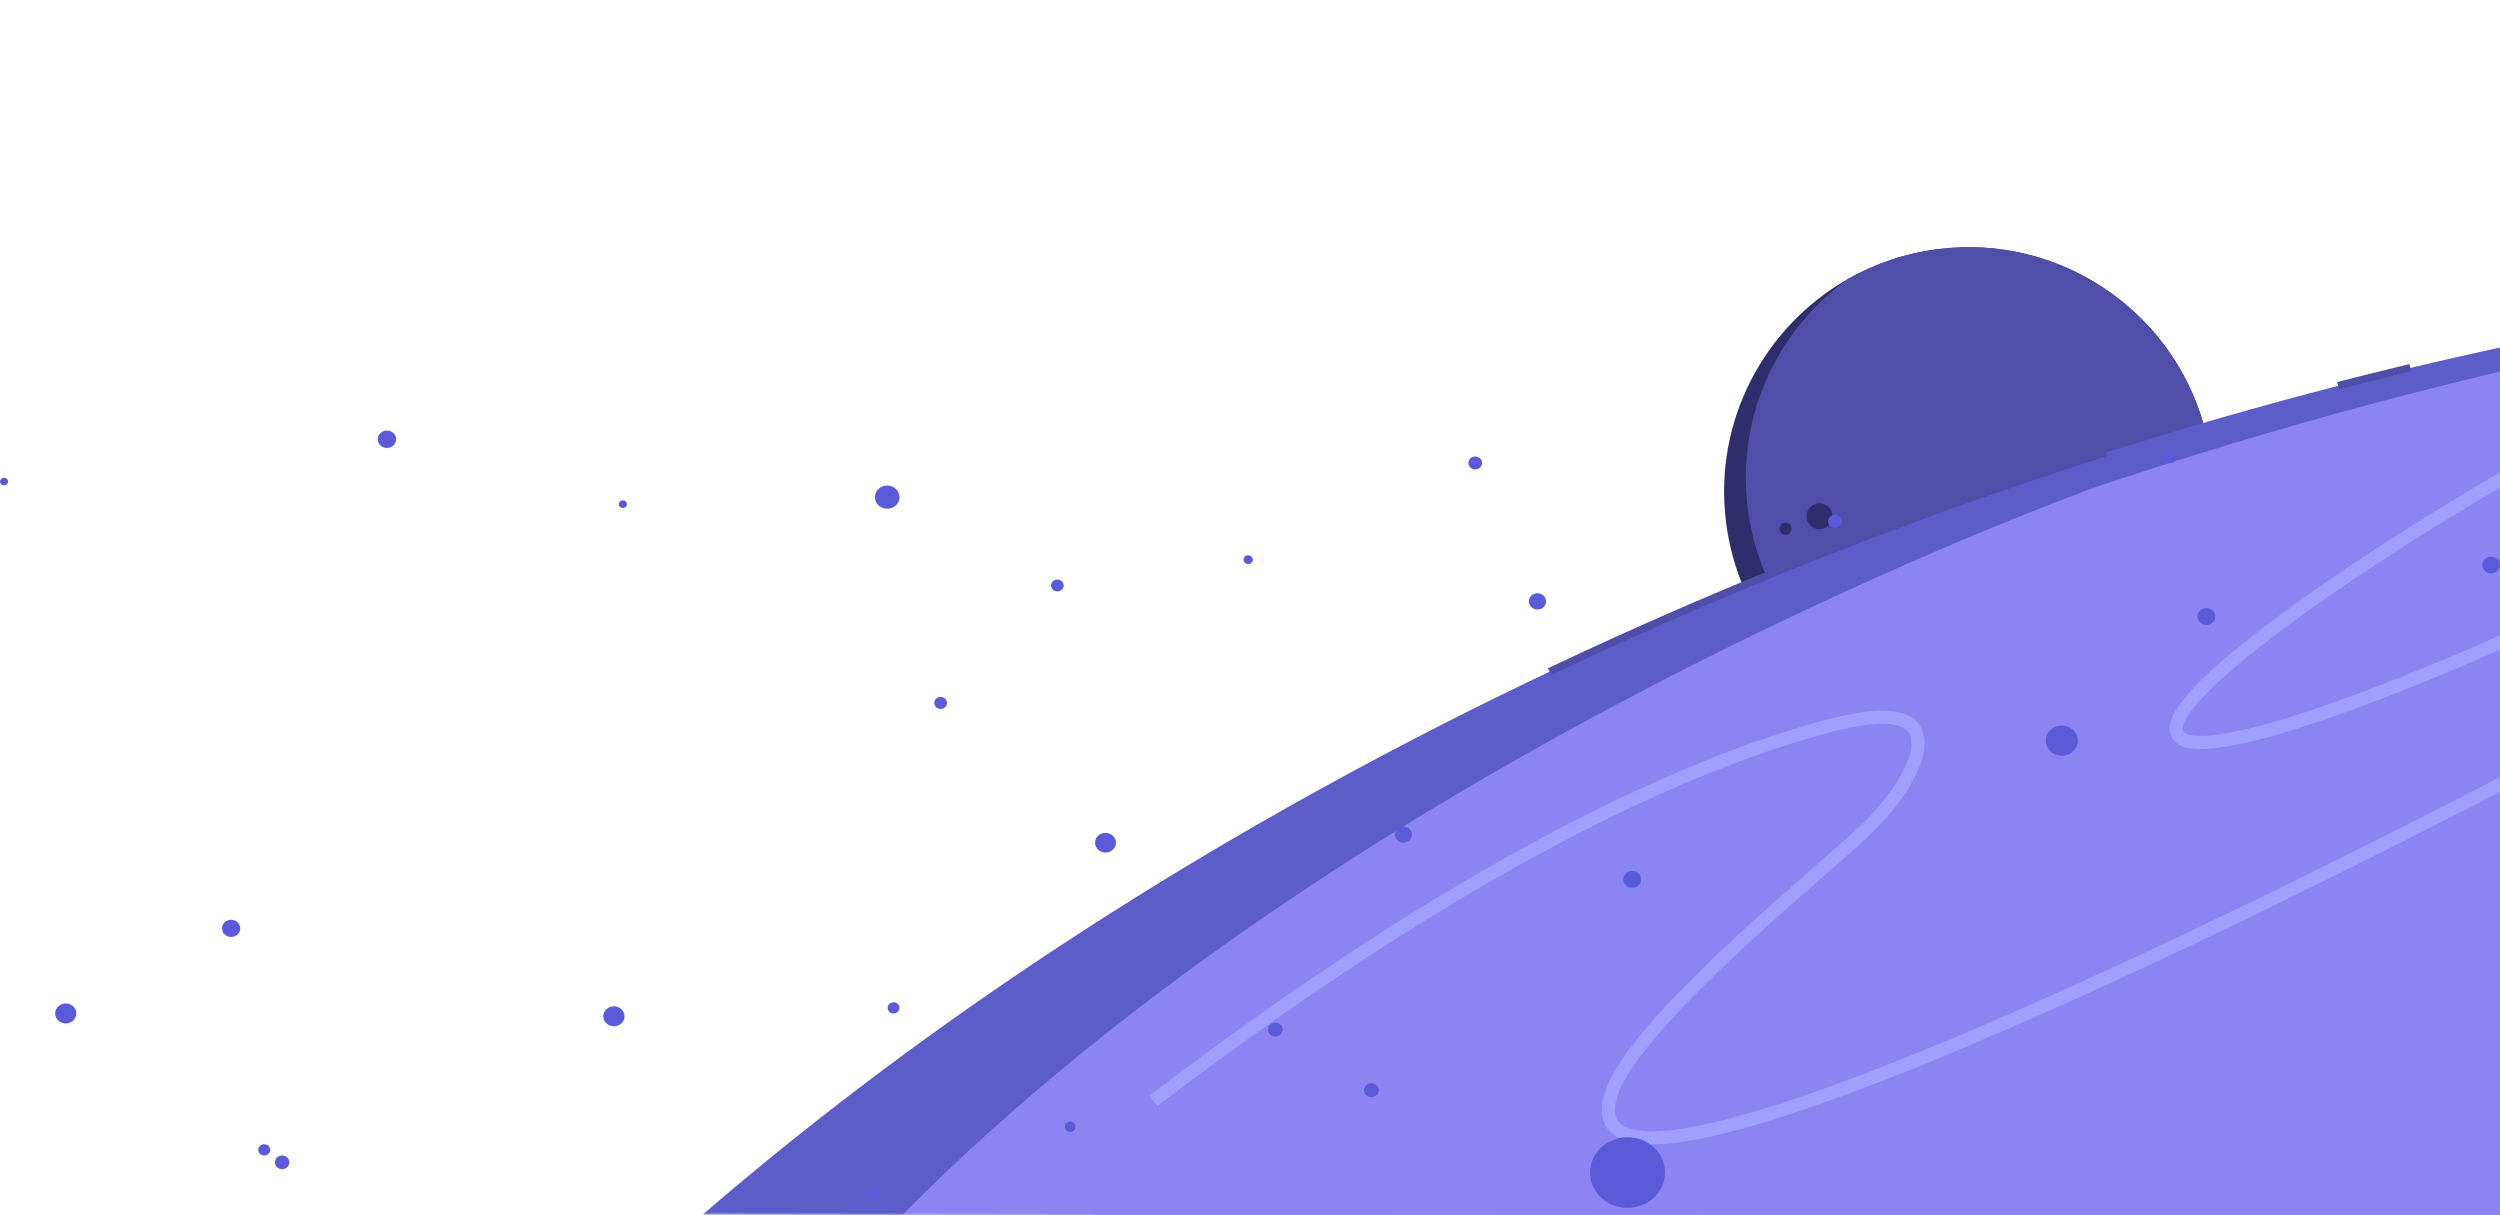 <svg width="1440" height="700" viewBox="0 0 1440 700" fill="none" xmlns="http://www.w3.org/2000/svg">
<g clip-path="url(#clip0_25_361)">
<path d="M1269.36 244.667C1217.62 258.553 1165.32 275.258 1112.9 294.848C1080.55 306.941 1048.96 319.831 1018.18 333.445C1013.7 335.429 1009.23 337.428 1004.78 339.436C999.485 327.263 995.835 314.135 994.138 300.289C987.023 242.126 1016.45 187.922 1064.41 160.693C1080.11 151.787 1097.78 145.764 1116.81 143.438C1186.64 134.89 1250.79 179.024 1269.37 244.667H1269.36Z" fill="#2E2E6D"/>
<path d="M1269.36 244.667C1217.62 258.553 1165.32 275.258 1112.9 294.848C1080.54 306.941 1048.95 319.83 1018.18 333.445C1012.4 320.715 1008.43 306.901 1006.64 292.29C1000.17 239.377 1023.94 189.731 1064.4 160.701C1080.1 151.794 1097.77 145.772 1116.8 143.446C1186.63 134.898 1250.78 179.032 1269.36 244.675V244.667Z" fill="#4F4FAA"/>
<mask id="mask0_25_361" style="mask-type:luminance" maskUnits="userSpaceOnUse" x="164" y="-175" width="1312" height="877">
<path d="M1475.83 -171.978L166.984 -175L164.998 698.925L1473.84 701.947L1475.83 -171.978Z" fill="white"/>
</mask>
<g mask="url(#mask0_25_361)">
<path d="M1639.57 1767.13C2369.4 1494.3 2838.44 945.285 2687.22 540.868C2535.99 136.451 1821.75 29.779 1091.93 302.609C362.099 575.439 -106.948 1124.46 44.28 1528.87C195.508 1933.29 909.744 2039.96 1639.57 1767.13Z" fill="#5D5DC9"/>
<path d="M1204.7 281.4C1121.23 312.509 698.346 480.067 461.732 763.513L342.488 778.107C535.759 595.644 804.324 429.457 1119.83 311.537C1148.16 300.95 1176.46 290.904 1204.69 281.4H1204.7Z" fill="#5D5DC9"/>
<path d="M1654.73 1742.3C911.697 2019.99 189.622 1924.83 41.91 1529.73C-43.072 1302.41 80.609 1025.32 342.489 778.099L461.733 763.505C698.355 480.067 1121.23 312.509 1204.7 281.4C1917.09 41.531 2590.58 144.083 2732.66 524.106C2880.37 919.201 2397.76 1464.61 1654.73 1742.3H1654.73Z" fill="#8B85F4"/>
<path d="M1219.24 276.103C1219.24 276.103 1214.14 277.871 1204.7 281.392Z" fill="#5ACDFF"/>
</g>
<path d="M1048.02 304.837C1052.14 304.837 1055.48 301.499 1055.48 297.381C1055.48 293.263 1052.14 289.924 1048.02 289.924C1043.9 289.924 1040.56 293.263 1040.56 297.381C1040.56 301.499 1043.9 304.837 1048.02 304.837Z" fill="#2E2E6D"/>
<path d="M1028.49 308.016C1030.41 308.016 1031.97 306.458 1031.97 304.535C1031.97 302.612 1030.41 301.054 1028.49 301.054C1026.57 301.054 1025.01 302.612 1025.01 304.535C1025.01 306.458 1026.57 308.016 1028.49 308.016Z" fill="#2E2E6D"/>
<path d="M1346.71 222.146C1360.61 218.561 1374.48 215.12 1388.32 211.813" stroke="#4F4FAA" stroke-width="4.31" stroke-miterlimit="10"/>
<path d="M892.566 386.86C906.016 380.479 919.577 374.193 933.249 368.003C939.806 365.04 946.388 362.092 953.001 359.169C998.361 339.109 1044.92 320.109 1092.6 302.288C1132.83 287.256 1173 273.37 1213.05 260.632" stroke="#4F4FAA" stroke-width="4.31" stroke-miterlimit="10"/>
<path d="M664.402 633.986C735.864 579.862 901.511 458.334 1055.25 417.554C1069.56 414.256 1091.13 409.158 1101.06 417.913C1109.71 427.456 1101.86 443.047 1094.08 455.18C1082.42 472.371 1067.79 484.337 1051.5 498.668C1022.05 524.32 984.661 557.142 957.579 587.223C944.433 601.834 934.186 615.488 929.366 626.458C879.361 752.423 1488.67 426.182 1485.65 428.038" stroke="#9F9FFF" stroke-width="7.543" stroke-miterlimit="10"/>
<path d="M1465.27 261.563C1428.26 283.009 1390.89 305.459 1355.15 329.469C1338.15 340.798 1225.91 416.295 1259.79 426.859C1263.54 427.863 1268.92 427.95 1275.68 427.178C1300.11 423.999 1326.72 414.877 1352.6 405.652C1399.51 388.596 1446.38 367.644 1490 347.489" stroke="#9F9FFF" stroke-width="7.543" stroke-miterlimit="10"/>
<path d="M541.809 408.374C543.842 408.374 545.49 406.82 545.49 404.904C545.49 402.988 543.842 401.434 541.809 401.434C539.777 401.434 538.129 402.988 538.129 404.904C538.129 406.82 539.777 408.374 541.809 408.374Z" fill="#5B5BD9"/>
<path d="M222.877 258.02C225.81 258.02 228.188 255.777 228.188 253.01C228.188 250.243 225.81 248 222.877 248C219.944 248 217.566 250.243 217.566 253.01C217.566 255.777 219.944 258.02 222.877 258.02Z" fill="#5B5BD9"/>
<path d="M162.499 673.444C164.802 673.444 166.669 671.68 166.669 669.504C166.669 667.328 164.802 665.564 162.499 665.564C160.195 665.564 158.328 667.328 158.328 669.504C158.328 671.68 160.195 673.444 162.499 673.444Z" fill="#5B5BD9"/>
<path d="M1187.58 435.303C1192.68 435.303 1196.81 431.408 1196.81 426.603C1196.81 421.798 1192.68 417.903 1187.58 417.903C1182.49 417.903 1178.36 421.798 1178.36 426.603C1178.36 431.408 1182.49 435.303 1187.58 435.303Z" fill="#5B5BD9"/>
<path d="M940.164 511.36C943.015 511.36 945.325 509.184 945.325 506.5C945.325 503.816 943.015 501.641 940.164 501.641C937.314 501.641 935.004 503.816 935.004 506.5C935.004 509.184 937.314 511.36 940.164 511.36Z" fill="#5B5BD9"/>
<path d="M1270.9 359.966C1273.75 359.966 1276.06 357.79 1276.06 355.106C1276.06 352.422 1273.75 350.246 1270.9 350.246C1268.05 350.246 1265.74 352.422 1265.74 355.106C1265.74 357.79 1268.05 359.966 1270.9 359.966Z" fill="#5B5BD9"/>
<path d="M514.69 583.758C516.579 583.758 518.11 582.312 518.11 580.528C518.11 578.744 516.579 577.298 514.69 577.298C512.801 577.298 511.27 578.744 511.27 580.528C511.27 582.312 512.801 583.758 514.69 583.758Z" fill="#5B5BD9"/>
<path d="M734.569 597.047C736.922 597.047 738.83 595.247 738.83 593.027C738.83 590.807 736.922 589.007 734.569 589.007C732.216 589.007 730.309 590.807 730.309 593.027C730.309 595.247 732.216 597.047 734.569 597.047Z" fill="#5B5BD9"/>
<path d="M789.94 632.005C792.293 632.005 794.201 630.206 794.201 627.986C794.201 625.766 792.293 623.966 789.94 623.966C787.587 623.966 785.68 625.766 785.68 627.986C785.68 630.206 787.587 632.005 789.94 632.005Z" fill="#5B5BD9"/>
<path d="M133.136 539.709C136.041 539.709 138.396 537.488 138.396 534.749C138.396 532.01 136.041 529.789 133.136 529.789C130.23 529.789 127.875 532.01 127.875 534.749C127.875 537.488 130.23 539.709 133.136 539.709Z" fill="#5B5BD9"/>
<path d="M37.866 589.497C41.236 589.497 43.967 586.922 43.967 583.747C43.967 580.571 41.236 577.997 37.866 577.997C34.497 577.997 31.766 580.571 31.766 583.747C31.766 586.922 34.497 589.497 37.866 589.497Z" fill="#5B5BD9"/>
<path d="M937.444 695.743C949.369 695.743 959.036 686.628 959.036 675.384C959.036 664.14 949.369 655.024 937.444 655.024C925.519 655.024 915.852 664.14 915.852 675.384C915.852 686.628 925.519 695.743 937.444 695.743Z" fill="#5B5BD9"/>
<path d="M152.186 665.574C154.087 665.574 155.627 664.123 155.627 662.334C155.627 660.544 154.087 659.094 152.186 659.094C150.286 659.094 148.746 660.544 148.746 662.334C148.746 664.123 150.286 665.574 152.186 665.574Z" fill="#5B5BD9"/>
<path d="M353.611 591.147C356.986 591.147 359.721 588.568 359.721 585.387C359.721 582.206 356.986 579.627 353.611 579.627C350.236 579.627 347.5 582.206 347.5 585.387C347.5 588.568 350.236 591.147 353.611 591.147Z" fill="#5B5BD9"/>
<path d="M808.45 485.401C811.162 485.401 813.36 483.328 813.36 480.771C813.36 478.214 811.162 476.141 808.45 476.141C805.738 476.141 803.539 478.214 803.539 480.771C803.539 483.328 805.738 485.401 808.45 485.401Z" fill="#5B5BD9"/>
<path d="M636.772 491.071C640.092 491.071 642.783 488.533 642.783 485.401C642.783 482.27 640.092 479.731 636.772 479.731C633.453 479.731 630.762 482.27 630.762 485.401C630.762 488.533 633.453 491.071 636.772 491.071Z" fill="#5B5BD9"/>
<path d="M885.572 351.086C888.317 351.086 890.543 348.986 890.543 346.396C890.543 343.806 888.317 341.707 885.572 341.707C882.827 341.707 880.602 343.806 880.602 346.396C880.602 348.986 882.827 351.086 885.572 351.086Z" fill="#5B5BD9"/>
<path d="M609.049 340.686C611.065 340.686 612.699 339.146 612.699 337.247C612.699 335.347 611.065 333.807 609.049 333.807C607.033 333.807 605.398 335.347 605.398 337.247C605.398 339.146 607.033 340.686 609.049 340.686Z" fill="#5B5BD9"/>
<path d="M511.028 293.028C514.944 293.028 518.119 290.038 518.119 286.349C518.119 282.66 514.944 279.669 511.028 279.669C507.112 279.669 503.938 282.66 503.938 286.349C503.938 290.038 507.112 293.028 511.028 293.028Z" fill="#5B5BD9"/>
<path d="M1249.9 266.679C1252.08 266.679 1253.85 265.01 1253.85 262.95C1253.85 260.89 1252.08 259.22 1249.9 259.22C1247.71 259.22 1245.95 260.89 1245.95 262.95C1245.95 265.01 1247.71 266.679 1249.9 266.679Z" fill="#5B5BD9"/>
<path d="M849.747 270.399C851.929 270.399 853.698 268.729 853.698 266.669C853.698 264.609 851.929 262.939 849.747 262.939C847.566 262.939 845.797 264.609 845.797 266.669C845.797 268.729 847.566 270.399 849.747 270.399Z" fill="#5B5BD9"/>
<path d="M503.585 692.083C506.026 692.083 508.005 690.216 508.005 687.913C508.005 685.61 506.026 683.743 503.585 683.743C501.143 683.743 499.164 685.61 499.164 687.913C499.164 690.216 501.143 692.083 503.585 692.083Z" fill="#5B5BD9"/>
<path d="M616.466 651.964C618.195 651.964 619.597 650.644 619.597 649.014C619.597 647.385 618.195 646.064 616.466 646.064C614.737 646.064 613.336 647.385 613.336 649.014C613.336 650.644 614.737 651.964 616.466 651.964Z" fill="#5B5BD9"/>
<path d="M1056.92 303.958C1059.1 303.958 1060.87 302.288 1060.87 300.228C1060.87 298.168 1059.1 296.498 1056.92 296.498C1054.73 296.498 1052.96 298.168 1052.96 300.228C1052.96 302.288 1054.73 303.958 1056.92 303.958Z" fill="#5B5BD9"/>
<path d="M1434.9 330.267C1437.72 330.267 1440 328.114 1440 325.457C1440 322.801 1437.72 320.647 1434.9 320.647C1432.08 320.647 1429.8 322.801 1429.8 325.457C1429.8 328.114 1432.08 330.267 1434.9 330.267Z" fill="#5B5BD9"/>
<path d="M718.95 324.917C720.442 324.917 721.651 323.776 721.651 322.367C721.651 320.959 720.442 319.817 718.95 319.817C717.459 319.817 716.25 320.959 716.25 322.367C716.25 323.776 717.459 324.917 718.95 324.917Z" fill="#5B5BD9"/>
<path d="M358.768 292.608C360.055 292.608 361.098 291.623 361.098 290.408C361.098 289.193 360.055 288.208 358.768 288.208C357.481 288.208 356.438 289.193 356.438 290.408C356.438 291.623 357.481 292.608 358.768 292.608Z" fill="#5B5BD9"/>
<path d="M2.33 279.579C3.617 279.579 4.661 278.594 4.661 277.379C4.661 276.164 3.617 275.179 2.33 275.179C1.043 275.179 0 276.164 0 277.379C0 278.594 1.043 279.579 2.33 279.579Z" fill="#5B5BD9"/>
</g>
<defs>
<clipPath id="clip0_25_361">
<rect width="1440" height="700" fill="white"/>
</clipPath>
</defs>
</svg>
